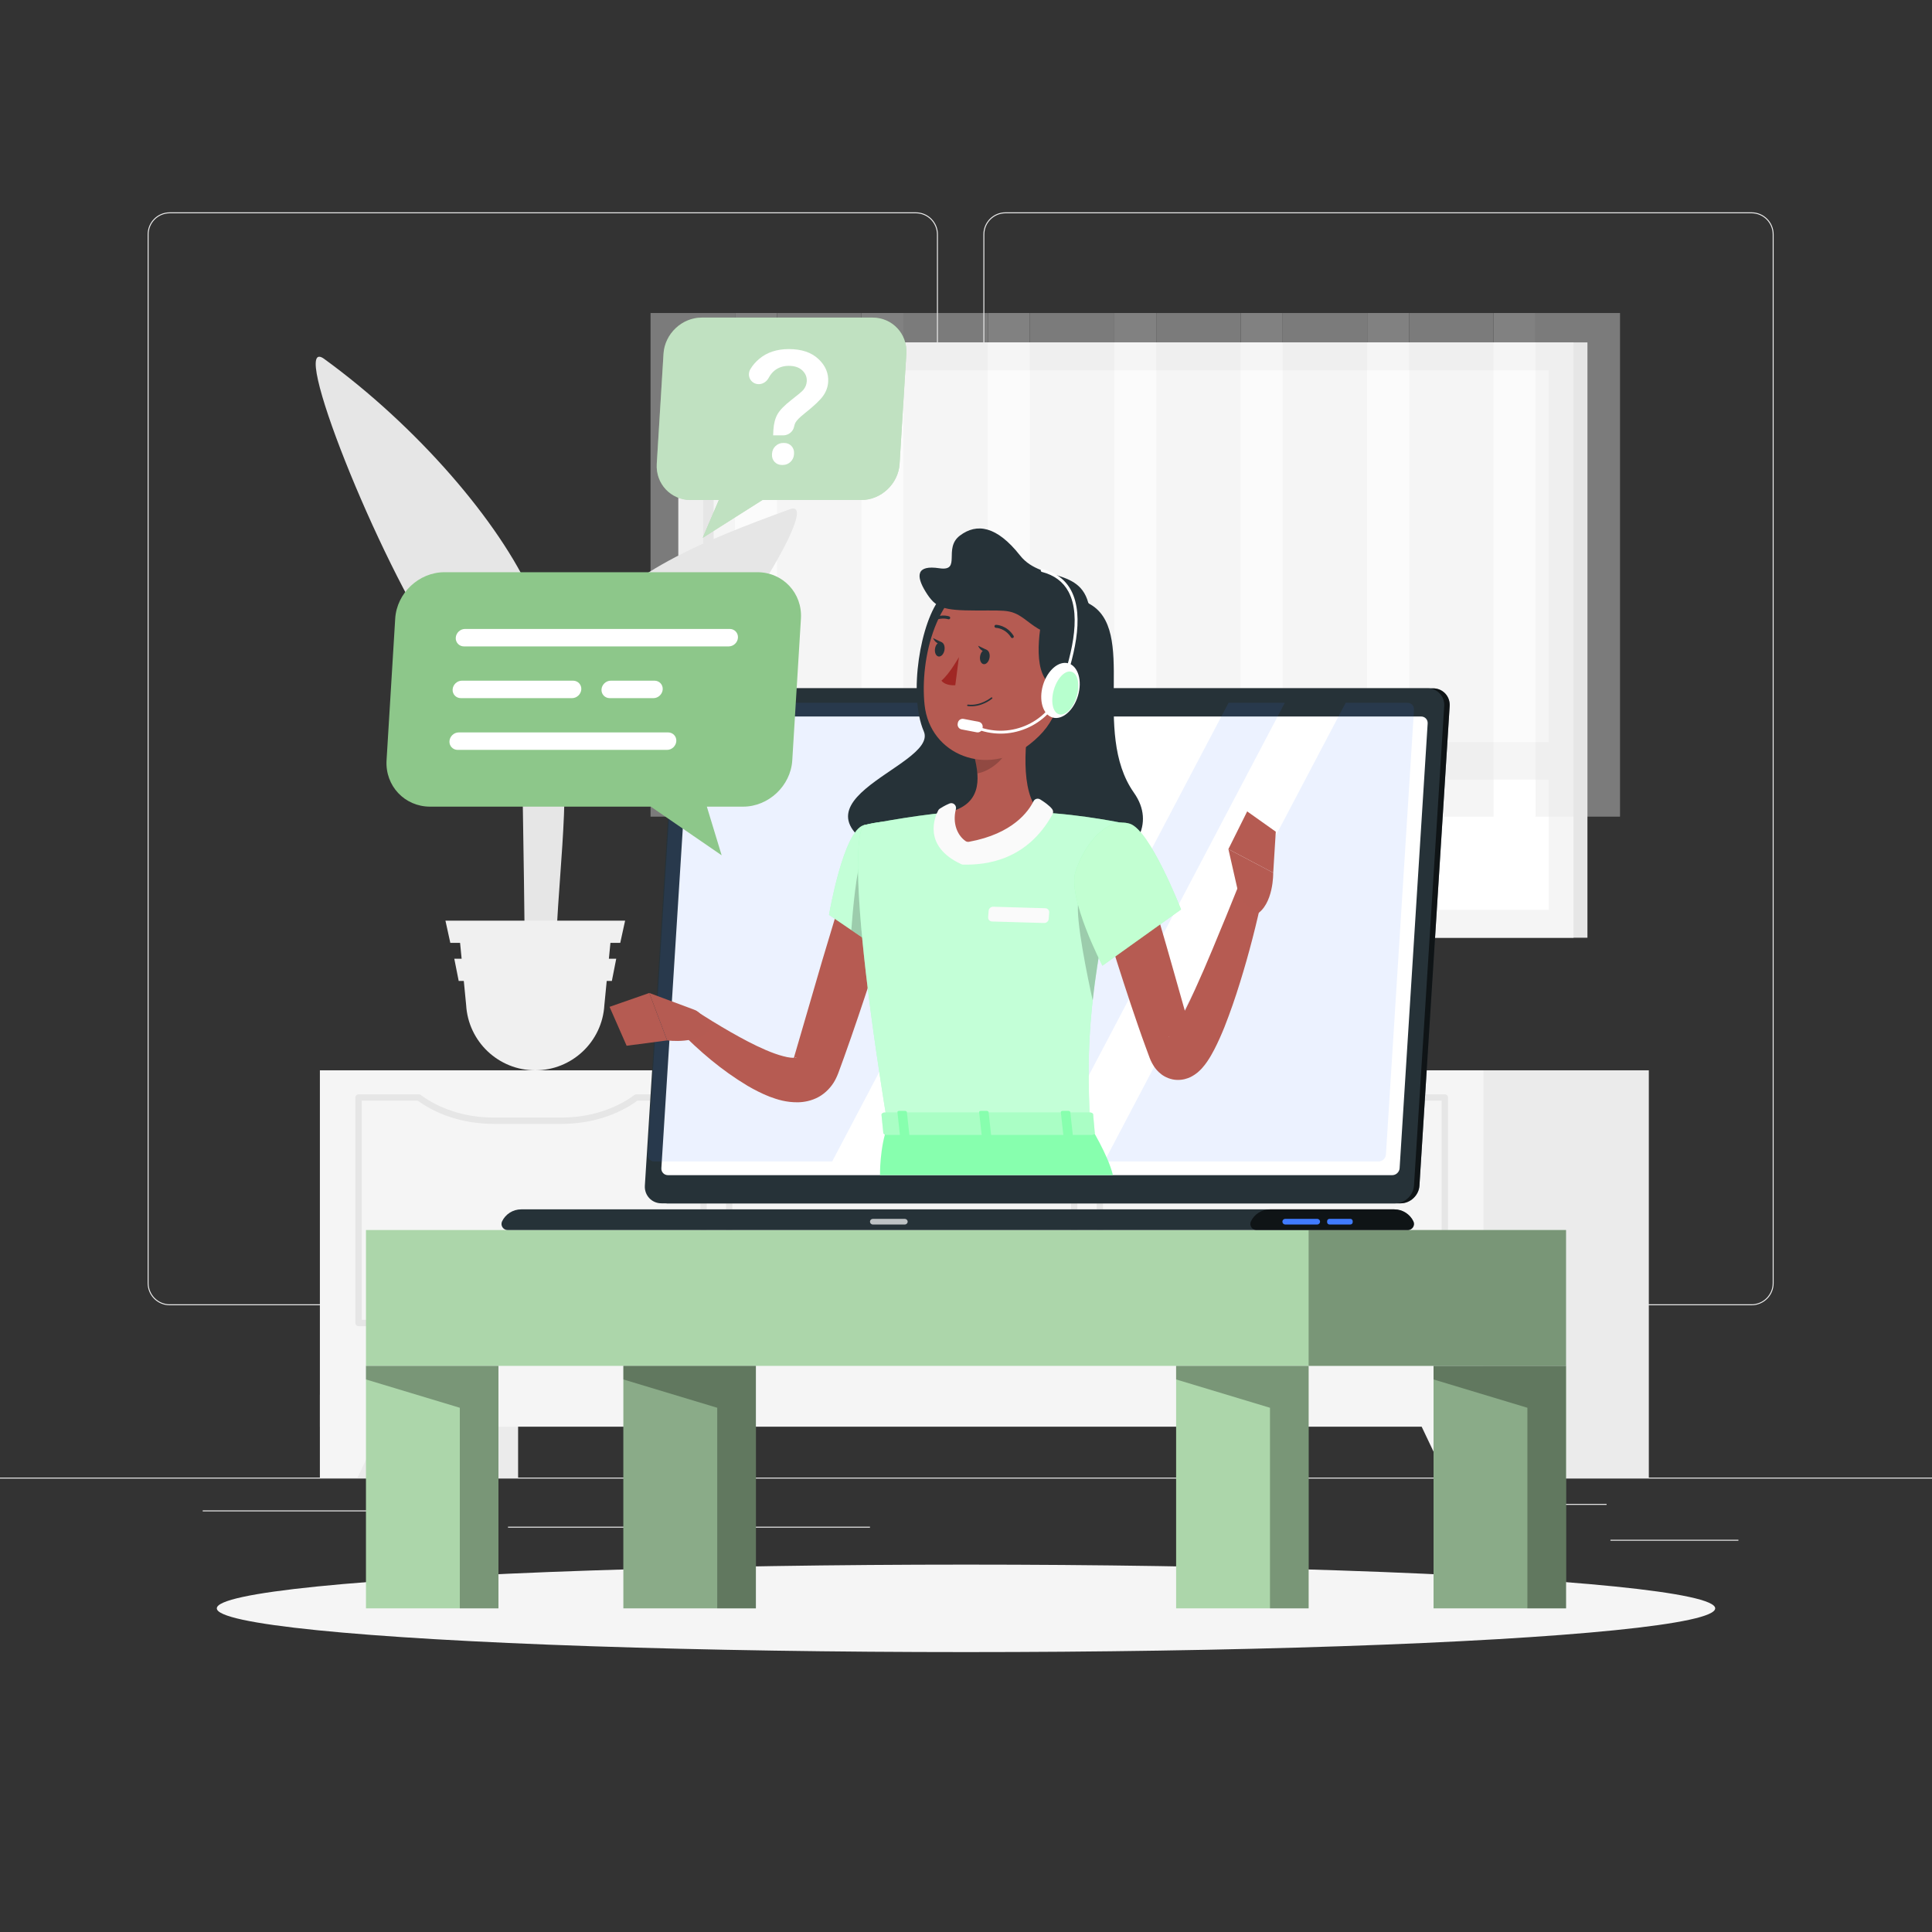 <?xml version="1.0" encoding="utf-8"?>
<!-- Generator: Adobe Illustrator 28.0.0, SVG Export Plug-In . SVG Version: 6.00 Build 0)  -->
<svg version="1.1" xmlns="http://www.w3.org/2000/svg" xmlns:xlink="http://www.w3.org/1999/xlink" x="0px" y="0px"
	 viewBox="0 0 500 500" style="enable-background:new 0 0 500 500;" xml:space="preserve">
<rect x="0" y="0" width="500" height="500" fill="#333333" stroke="none"/>
<style type="text/css">
	.st0{fill:#EBEBEB;}
	.st1{fill:#E6E6E6;}
	.st2{fill:#F5F5F5;}
	.st3{fill:#FFFFFF;}
	.st4{opacity:0.4;}
	.st5{fill:#F0F0F0;}
	.st6{display:none;}
	.st7{display:inline;}
	.st8{fill:#407BFF;}
	.st9{opacity:0.9;fill:#FFFFFF;}
	.st10{fill:#ACD6AA;}
	.st11{opacity:0.3;}
	.st12{opacity:0.2;}
	.st13{fill:#263238;}
	.st14{opacity:0.6;}
	.st15{opacity:0.7;fill:#FFFFFF;}
	.st16{opacity:0.1;fill:#407BFF;}
	.st17{opacity:0.4;fill:#FFFFFF;}
	.st18{fill:#B65B52;}
	.st19{fill:#B55B52;}
	.st20{fill:#87FFAE;}
	.st21{opacity:0.5;fill:#FFFFFF;}
	.st22{fill:#FAFAFA;}
	.st23{opacity:0.6;fill:#87FFAE;}
	.st24{fill:#A02724;}
	.st25{opacity:0.3;fill:#FAFAFA;}
	.st26{fill:#85FFA5;}
	.st27{fill:#8DC78A;}
	.st28{fill:#8BC68A;}
	.st29{opacity:0.5;}
	.st30{fill:#F6FBF8;}
</style>
<g id="Background_Complete">
	<g>
		<rect y="382.4" class="st0" width="500" height="0.25"/>
		<rect x="416.78" y="398.49" class="st0" width="33.12" height="0.25"/>
		<rect x="322.53" y="401.21" class="st0" width="8.69" height="0.25"/>
		<rect x="396.59" y="389.21" class="st0" width="19.19" height="0.25"/>
		<rect x="52.46" y="390.89" class="st0" width="43.19" height="0.25"/>
		<rect x="104.56" y="390.89" class="st0" width="6.33" height="0.25"/>
		<rect x="131.47" y="395.11" class="st0" width="93.68" height="0.25"/>
		<path class="st0" d="M237.01,337.8H43.92c-3.15,0-5.71-2.56-5.71-5.71V60.66c0-3.15,2.56-5.71,5.71-5.71h193.1
			c3.15,0,5.71,2.56,5.71,5.71v271.43C242.72,335.24,240.16,337.8,237.01,337.8z M43.92,55.2c-3.01,0-5.46,2.45-5.46,5.46v271.43
			c0,3.01,2.45,5.46,5.46,5.46h193.1c3.01,0,5.46-2.45,5.46-5.46V60.66c0-3.01-2.45-5.46-5.46-5.46H43.92z"/>
		<path class="st0" d="M453.31,337.8h-193.1c-3.15,0-5.71-2.56-5.71-5.71V60.66c0-3.15,2.56-5.71,5.71-5.71h193.1
			c3.15,0,5.71,2.56,5.71,5.71v271.43C459.02,335.24,456.46,337.8,453.31,337.8z M260.21,55.2c-3.01,0-5.46,2.45-5.46,5.46v271.43
			c0,3.01,2.45,5.46,5.46,5.46h193.1c3.01,0,5.46-2.45,5.46-5.46V60.66c0-3.01-2.45-5.46-5.46-5.46H260.21z"/>
	</g>
	<g>
		<g>
			<g>
				<g>
					<g>
						
							<rect x="179.13" y="88.61" transform="matrix(-1 -1.224647e-16 1.224647e-16 -1 589.957 331.295)" class="st1" width="231.69" height="154.07"/>
						
							<rect x="175.55" y="88.61" transform="matrix(-1 -1.224647e-16 1.224647e-16 -1 582.785 331.295)" class="st2" width="231.69" height="154.07"/>
						
							<rect x="221.59" y="56.24" transform="matrix(-1.836970e-16 1 -1 -1.836970e-16 457.04 -125.745)" class="st3" width="139.61" height="218.82"/>
						
							<rect x="113.54" y="164.29" transform="matrix(-1.836970e-16 1 -1 -1.836970e-16 348.985 -17.69)" class="st1" width="139.61" height="2.71"/>
						
							<rect x="178.21" y="192.06" transform="matrix(-1 -1.224647e-16 1.224647e-16 -1 582.785 393.823)" class="st2" width="226.37" height="9.71"/>
					</g>
				</g>
			</g>
			<g class="st4">
				<rect x="168.36" y="81.01" class="st1" width="21.87" height="130.34"/>
				
					<rect x="190.24" y="81.01" transform="matrix(-1 -1.224647e-16 1.224647e-16 -1 391.316 281.886)" class="st2" width="10.84" height="119.87"/>
				<rect x="201.08" y="81.01" class="st1" width="21.87" height="130.34"/>
				
					<rect x="222.95" y="81.01" transform="matrix(-1 -1.224647e-16 1.224647e-16 -1 456.753 281.886)" class="st2" width="10.84" height="119.87"/>
				<rect x="233.8" y="81.01" class="st1" width="21.87" height="130.34"/>
				
					<rect x="255.67" y="81.01" transform="matrix(-1 -1.224647e-16 1.224647e-16 -1 522.19 281.886)" class="st2" width="10.84" height="119.87"/>
				<rect x="266.52" y="81.01" class="st1" width="21.87" height="130.34"/>
				
					<rect x="288.39" y="81.01" transform="matrix(-1 -1.224647e-16 1.224647e-16 -1 587.627 281.886)" class="st2" width="10.84" height="119.87"/>
				<rect x="299.24" y="81.01" class="st1" width="21.87" height="130.34"/>
				
					<rect x="321.11" y="81.01" transform="matrix(-1 -1.224647e-16 1.224647e-16 -1 653.064 281.886)" class="st2" width="10.84" height="119.87"/>
				<rect x="331.95" y="81.01" class="st1" width="21.87" height="130.34"/>
				
					<rect x="353.83" y="81.01" transform="matrix(-1 -1.224647e-16 1.224647e-16 -1 718.501 281.886)" class="st2" width="10.84" height="119.87"/>
				<rect x="364.67" y="81.01" class="st1" width="21.87" height="130.34"/>
				
					<rect x="386.55" y="81.01" transform="matrix(-1 -1.224647e-16 1.224647e-16 -1 783.938 281.886)" class="st2" width="10.84" height="119.87"/>
				<rect x="397.39" y="81.01" class="st1" width="21.87" height="130.34"/>
			</g>
		</g>
		<g>
			
				<rect x="82.79" y="277" transform="matrix(-1 -1.224647e-16 1.224647e-16 -1 216.874 659.398)" class="st0" width="51.29" height="105.4"/>
			<polygon class="st2" points="92.53,382.4 82.79,382.4 82.79,360.93 102.75,360.93 			"/>
			
				<rect x="375.43" y="277" transform="matrix(-1 -1.224647e-16 1.224647e-16 -1 802.145 659.398)" class="st0" width="51.29" height="105.4"/>
			
				<rect x="82.79" y="277" transform="matrix(-1 -1.224647e-16 1.224647e-16 -1 466.723 646.227)" class="st2" width="301.14" height="92.23"/>
			<g>
				<path class="st1" d="M373.92,343.21h-89.27c-0.45,0-0.82-0.37-0.82-0.82v-58.36c0-0.45,0.37-0.82,0.82-0.82h16.49
					c0.18,0,0.35,0.06,0.49,0.16c2.37,1.75,5.07,3.14,8.05,4.13c3.41,1.14,7.04,1.72,10.78,1.72h17.66c7.05,0,13.74-2.08,18.83-5.85
					c0.14-0.1,0.31-0.16,0.49-0.16h16.48c0.45,0,0.82,0.37,0.82,0.82v58.36C374.74,342.84,374.37,343.21,373.92,343.21z
					 M285.47,341.57h87.63v-56.72h-15.4c-5.34,3.88-12.28,6.01-19.59,6.01h-17.66c-3.92,0-7.72-0.61-11.3-1.8
					c-3.05-1.01-5.83-2.43-8.29-4.21h-15.4V341.57z"/>
			</g>
			<g>
				<path class="st1" d="M277.99,343.21h-89.27c-0.45,0-0.82-0.37-0.82-0.82v-58.36c0-0.45,0.37-0.82,0.82-0.82h15.59
					c0.18,0,0.35,0.06,0.49,0.16c2.38,1.76,5.09,3.15,8.05,4.13c3.41,1.14,7.04,1.72,10.78,1.72h17.66c7.04,0,13.72-2.08,18.81-5.85
					c0.14-0.1,0.31-0.16,0.49-0.16h17.4c0.45,0,0.82,0.37,0.82,0.82v58.36C278.81,342.84,278.45,343.21,277.99,343.21z
					 M189.54,341.57h87.63v-56.72h-16.31c-5.34,3.88-12.28,6.01-19.57,6.01h-17.66c-3.92,0-7.72-0.61-11.3-1.8
					c-3.03-1-5.82-2.42-8.29-4.21h-14.5V341.57z"/>
			</g>
			<g>
				<path class="st1" d="M182.07,343.21H92.8c-0.45,0-0.82-0.37-0.82-0.82v-58.36c0-0.45,0.37-0.82,0.82-0.82h15.59
					c0.18,0,0.35,0.06,0.49,0.16c2.37,1.75,5.08,3.14,8.05,4.13c3.41,1.14,7.04,1.72,10.78,1.72h17.66c7.05,0,13.74-2.08,18.83-5.85
					c0.14-0.1,0.31-0.16,0.49-0.16h17.38c0.45,0,0.82,0.37,0.82,0.82v58.36C182.89,342.84,182.52,343.21,182.07,343.21z
					 M93.62,341.57h87.63v-56.72h-16.29c-5.34,3.88-12.28,6.01-19.59,6.01h-17.66c-3.92,0-7.72-0.61-11.3-1.8
					c-3.05-1.01-5.83-2.43-8.29-4.21h-14.5V341.57z"/>
			</g>
			<polygon class="st2" points="374.19,382.4 383.93,382.4 383.93,360.93 363.98,360.93 			"/>
		</g>
		<g>
			<path class="st1" d="M143.94,259.34l-8.09,0c0.05-5.6-0.03-19.82-0.57-52.39c-0.98-59.04-2.87-62.64-2.87-62.64l9.61,29.14
				c2.26,6.86,3.62,13.99,3.94,21.2C146.99,217.37,143.02,235.51,143.94,259.34z"/>
			<path class="st1" d="M150.09,164.66c10.79-16.33,32.33-24.85,54.35-32.88c8.64-3.15-15.62,35.92-33.26,53.64
				c-13.7,13.76-26.95,13.45-30.93,27.05C139.49,196.69,140.79,178.73,150.09,164.66z"/>
			<path class="st1" d="M137.73,154.18c-8.46-19.1-29.83-43.87-53.85-61.31c-9.43-6.85,13.84,51.96,30.25,76.05
				c12.78,18.76,24.7,30.18,26.56,43.56C148.75,195.74,146.18,173.27,137.73,154.18z"/>
			<g>
				<path class="st5" d="M138.53,277L138.53,277c9.49,0,17.34-7.41,17.88-16.89l1.58-16.19h-38.93l1.58,16.19
					C121.19,269.59,129.03,277,138.53,277z"/>
				<polygon class="st5" points="116.54,244.01 160.52,244.01 161.78,238.26 115.28,238.26 				"/>
				<polygon class="st5" points="118.71,253.87 158.35,253.87 159.48,248.12 117.57,248.12 				"/>
			</g>
		</g>
	</g>
</g>
<g id="Background_Simple" class="st6">
	<g class="st7">
		<path class="st8" d="M317.02,115.53c-32.87-19.07-86.88-21.38-117.56,1.07c-33.88,24.79-28.68,71.83-63.34,94.18
			c-35.25,22.72-77.56,13.06-72.9,71.57c3.59,45.1,42.03,57.15,78.99,69.14c66.35,21.53,194.81,45.42,241.55-26.17
			C437,243.78,390.7,158.29,317.02,115.53z"/>
		<path class="st9" d="M317.02,115.53c-32.87-19.07-86.88-21.38-117.56,1.07c-33.88,24.79-28.68,71.83-63.34,94.18
			c-35.25,22.72-77.56,13.06-72.9,71.57c3.59,45.1,42.03,57.15,78.99,69.14c66.35,21.53,194.81,45.42,241.55-26.17
			C437,243.78,390.7,158.29,317.02,115.53z"/>
	</g>
</g>
<g id="Shadow_1_">
	<ellipse id="_x3C_Path_x3E__93_" class="st2" cx="250" cy="416.24" rx="193.89" ry="11.32"/>
</g>
<g id="Table">
	<g>
		<g>
			<rect x="94.71" y="318.33" class="st10" width="310.57" height="35.16"/>
			<rect x="338.67" y="318.33" class="st11" width="66.62" height="35.16"/>
		</g>
		<g>
			<rect x="94.71" y="353.49" class="st10" width="34.29" height="62.75"/>
			<polygon class="st11" points="94.71,353.49 94.71,357 119,364.33 119,416.24 129,416.24 129,353.49 			"/>
		</g>
		<g>
			<g>
				<rect x="371" y="353.49" class="st10" width="34.29" height="62.75"/>
				<rect x="371" y="353.49" class="st12" width="34.29" height="62.75"/>
			</g>
			<polygon class="st11" points="371,353.49 371,357 395.29,364.33 395.29,416.24 405.29,416.24 405.29,353.49 			"/>
		</g>
		<g>
			<rect x="304.38" y="353.49" class="st10" width="34.29" height="62.75"/>
			<polygon class="st11" points="304.38,353.49 304.38,357 328.67,364.33 328.67,416.24 338.67,416.24 338.67,353.49 			"/>
		</g>
		<g>
			<g>
				<rect x="161.33" y="353.49" class="st10" width="34.29" height="62.75"/>
				<rect x="161.33" y="353.49" class="st12" width="34.29" height="62.75"/>
			</g>
			<polygon class="st11" points="161.33,353.49 161.33,357 185.62,364.33 185.62,416.24 195.62,416.24 195.62,353.49 			"/>
		</g>
	</g>
</g>
<g id="Character">
	<g>
		<g>
			<g>
				<g>
					<path class="st13" d="M362.48,311.42H172.6c-2.53,0-4.46-2.07-4.3-4.59l7.82-124.1c0.16-2.53,2.36-4.59,4.88-4.59h189.87
						c2.53,0,4.46,2.07,4.3,4.59l-7.82,124.1C367.2,309.35,365,311.42,362.48,311.42z"/>
					<path class="st14" d="M362.48,311.42H172.6c-2.53,0-4.46-2.07-4.3-4.59l7.82-124.1c0.16-2.53,2.36-4.59,4.88-4.59h189.87
						c2.53,0,4.46,2.07,4.3,4.59l-7.82,124.1C367.2,309.35,365,311.42,362.48,311.42z"/>
				</g>
				<g>
					<path class="st13" d="M361.06,311.42H171.19c-2.53,0-4.46-2.07-4.3-4.59l7.82-124.1c0.16-2.53,2.36-4.59,4.88-4.59h189.87
						c2.53,0,4.46,2.07,4.3,4.59l-7.82,124.1C365.78,309.35,363.59,311.42,361.06,311.42z"/>
				</g>
				<g>
					<g>
						<path class="st13" d="M360.82,312.98H134.89c-2.18,0-4.08,1.27-4.95,3.1c-0.5,1.05,0.27,2.26,1.45,2.26h232.94
							c1.18,0,1.95-1.21,1.45-2.26C364.9,314.25,363,312.98,360.82,312.98z"/>
					</g>
					<path class="st14" d="M360.82,312.98h-32.13c-2.18,0-4.08,1.27-4.95,3.1c-0.5,1.05,0.27,2.26,1.45,2.26h39.14
						c1.18,0,1.95-1.21,1.45-2.26C364.9,314.25,363,312.98,360.82,312.98z"/>
					<path class="st8" d="M340.9,316.9h-8.29c-0.4,0-0.73-0.33-0.73-0.73l0,0c0-0.4,0.33-0.73,0.73-0.73h8.29
						c0.4,0,0.73,0.33,0.73,0.73l0,0C341.62,316.57,341.3,316.9,340.9,316.9z"/>
					<path class="st15" d="M234.17,316.9h-8.29c-0.4,0-0.73-0.33-0.73-0.73l0,0c0-0.4,0.33-0.73,0.73-0.73h8.29
						c0.4,0,0.73,0.33,0.73,0.73l0,0C234.9,316.57,234.57,316.9,234.17,316.9z"/>
					<path class="st8" d="M349.48,316.9h-5.42c-0.33,0-0.6-0.27-0.6-0.6v-0.26c0-0.33,0.27-0.6,0.6-0.6h5.42
						c0.33,0,0.6,0.27,0.6,0.6v0.26C350.08,316.63,349.81,316.9,349.48,316.9z"/>
				</g>
				<path class="st3" d="M171.16,302.34l7.26-115.12c0.06-0.98,0.92-1.79,1.9-1.79h187.48c0.98,0,1.74,0.81,1.68,1.79l-7.26,115.12
					c-0.06,0.98-0.92,1.79-1.9,1.79H172.84C171.86,304.12,171.1,303.32,171.16,302.34z"/>
				<path class="st16" d="M277.82,181.88l-62.45,118.7H169.3c-0.99,0-1.74-0.8-1.68-1.79l7.26-115.12c0.06-0.98,0.92-1.79,1.9-1.79
					H277.82z"/>
				<polygon class="st16" points="332.51,181.88 270.06,300.58 255.5,300.58 317.95,181.88 				"/>
				<path class="st16" d="M365.94,183.67l-7.26,115.12c-0.06,0.99-0.92,1.79-1.9,1.79h-70.97l62.45-118.7h16
					C365.25,181.88,366,182.69,365.94,183.67z"/>
				<path class="st17" d="M275.63,181.98c-0.05,0.74-0.69,1.35-1.43,1.35c-0.74,0-1.31-0.6-1.26-1.35c0.05-0.74,0.69-1.35,1.43-1.35
					C275.11,180.63,275.67,181.24,275.63,181.98z"/>
			</g>
		</g>
		<g>
			<g>
				<path class="st13" d="M243.65,154.39c-5.47,6.26-8.63,25.44-4.57,34.89c4.05,9.44-42.95,18.89-4.17,34.22
					c38.78,15.33,69.78-2.44,58.56-18.33s1.21-42.35-11.78-49.03C269.94,150.11,254.61,141.84,243.65,154.39z"/>
				<path class="st18" d="M232.06,231.66c-2.05,7.04-4.23,14.03-6.49,21.01c-2.28,6.97-4.61,13.92-7.1,20.87l-0.95,2.61l-0.48,1.31
					l-0.15,0.4l-0.24,0.58c-0.15,0.38-0.38,0.8-0.58,1.19c-0.86,1.59-2.38,3.26-4.21,4.26c-1.83,1-3.71,1.34-5.25,1.38
					c-3.13,0.05-5.4-0.7-7.49-1.47c-2.06-0.82-3.89-1.77-5.63-2.78c-6.88-4.12-12.51-9.01-17.88-14.46l4.31-5.08
					c1.45,0.93,2.99,1.92,4.5,2.85c1.52,0.94,3.07,1.83,4.59,2.72c3.07,1.75,6.16,3.41,9.21,4.71c1.52,0.65,3.03,1.21,4.44,1.57
					c1.37,0.39,2.72,0.52,3.26,0.38c0.28-0.05,0.23-0.16-0.01-0.07c-0.24,0.07-0.48,0.35-0.49,0.32c-0.01-0.03,0,0-0.01-0.06
					c0-0.02,0-0.04,0.01-0.06l0.08-0.25l0.38-1.29l0.76-2.6l6.12-21c2.08-7,4.2-14,6.42-20.96L232.06,231.66z"/>
				<path class="st19" d="M179.62,261.3l-11.58-4.32l4.61,12.27c0,0,8.19,1.18,11.37-3.13l-2.59-3.47
					C180.98,262.04,180.35,261.57,179.62,261.3z"/>
				<polygon class="st19" points="157.75,260.57 162.17,270.64 172.65,269.26 168.04,256.98 				"/>
				<g>
					<path class="st20" d="M223.58,213.55c-5.31,1.35-9.03,23.22-9.03,23.22l14.64,9.96c0,0,14.04-22.06,9.95-27.9
						C234.88,212.74,231.33,211.58,223.58,213.55z"/>
					<path class="st21" d="M223.58,213.55c-5.31,1.35-9.03,23.22-9.03,23.22l14.64,9.96c0,0,14.04-22.06,9.95-27.9
						C234.88,212.74,231.33,211.58,223.58,213.55z"/>
				</g>
				<path class="st12" d="M223.1,221.5l11.38,2.63l1.09,11.12c-2.97,6.13-6.37,11.47-6.37,11.47l-8.88-6.03
					C220.69,235.58,221.65,224.96,223.1,221.5z"/>
				<g>
					<path class="st20" d="M223.58,213.55c0,0-6.14,2.16,6.16,77.82c20.78,0,42.25,0,52.36,0c-0.88-21.31-0.9-34.45,9.28-78.19
						c0,0-10.97-2.39-22.24-2.93c-8.81-0.42-16.03-0.71-23.78,0C235.16,211.18,223.58,213.55,223.58,213.55z"/>
					<path class="st21" d="M223.58,213.55c0,0-6.14,2.16,6.16,77.82c20.78,0,42.25,0,52.36,0c-0.88-21.31-0.9-34.45,9.28-78.19
						c0,0-10.97-2.39-22.24-2.93c-8.81-0.42-16.03-0.71-23.78,0C235.16,211.18,223.58,213.55,223.58,213.55z"/>
				</g>
				<path class="st12" d="M279.06,233.48l6.76,5.75c-1.44,7.65-2.41,14.02-3.03,19.69C281.53,253.25,278.31,237.83,279.06,233.48z"
					/>
				<path class="st19" d="M266.79,183.47c-1.5,7.65-3,21.67,2.36,26.77c0,0-4.97,11.46-18.25,11.46c-13.28,0-5.53-11.46-5.53-11.46
					c8.53-2.04,8.31-8.37,6.83-14.31L266.79,183.47z"/>
				<path class="st22" d="M267.45,207.39c-1.26,2.55-5.31,8.39-16.66,10.46c-0.31,0.06-0.64,0-0.9-0.18
					c-2.13-1.48-3.44-4.61-2.51-8.24c0.26-1-0.71-1.88-1.66-1.48c-1.13,0.47-2.07,1.05-2.5,1.33c-0.18,0.11-0.31,0.27-0.41,0.45
					c-0.82,1.56-4.18,9.2,5.95,13.91c0.16,0.07,0.33,0.12,0.51,0.12c5.95,0.12,16.49-1.05,23.12-13.02c0.24-0.44,0.2-0.99-0.11-1.38
					c-0.73-0.92-2.07-1.85-3.07-2.47C268.58,206.51,267.77,206.73,267.45,207.39z"/>
				<path class="st22" d="M270.23,238.87l-13.5-0.39c-0.6-0.02-1.05-0.52-1-1.11l0.13-1.66c0.05-0.59,0.57-1.07,1.17-1.05l13.5,0.39
					c0.6,0.02,1.05,0.52,1,1.11l-0.13,1.66C271.35,238.41,270.83,238.89,270.23,238.87z"/>
				<path class="st12" d="M260.84,188.56l-8.64,7.37c0.36,1.41,0.63,2.83,0.73,4.22c3.26-0.47,7.74-4.05,8.08-7.46
					C261.19,190.99,261.12,189.35,260.84,188.56z"/>
				<path class="st19" d="M276.87,169.02c-2.41,12.57-3.17,17.94-10.41,23.61c-10.89,8.54-25.79,2.82-27.18-10.21
					c-1.25-11.73,2.91-30.31,15.96-33.75C268.1,145.28,279.29,156.45,276.87,169.02z"/>
				<path class="st13" d="M269.72,159.7c-1.56,7.87-1.92,18.33,5.33,18.33s12.86-12.28,6.64-21.89
					C275.46,146.53,270.63,155.06,269.72,159.7z"/>
				<path class="st13" d="M282.18,160.67c0,8.56-10.78,4.33-15.56,0.63c-4.78-3.69-5.04-3.29-13.83-3.3
					c-8.79-0.02-10.61-0.61-13.22-4.83s-2.38-7,3.51-6.11c5.88,0.89,0.94-5.11,5.33-8.44c4.39-3.33,9.56-2.49,15.56,5.11
					C269.95,151.33,282.18,145.84,282.18,160.67z"/>
				<g>
					
						<ellipse transform="matrix(0.281 -0.96 0.96 0.281 25.631 391.917)" class="st3" cx="274.47" cy="178.85" rx="7.3" ry="4.73"/>
					<path class="st3" d="M258.96,189.86c-2.29,0-4.57-0.46-6.74-1.38c-0.19-0.08-0.28-0.3-0.2-0.49c0.08-0.19,0.3-0.28,0.49-0.2
						c4.1,1.74,8.63,1.76,12.74,0.07c4.02-1.66,7.13-4.76,8.76-8.75c3.03-8.59,6.06-19.32,2.52-25.97c-1.38-2.58-3.7-4.31-6.9-5.13
						c-0.2-0.05-0.32-0.26-0.27-0.46c0.05-0.2,0.25-0.32,0.46-0.27c3.41,0.88,5.89,2.73,7.37,5.5c3.68,6.91,0.61,17.84-2.48,26.58
						c-1.71,4.19-4.97,7.44-9.17,9.18C263.41,189.42,261.18,189.86,258.96,189.86z"/>
					<path class="st23" d="M278.65,180.22c-0.89,3.04-2.94,5.12-4.57,4.64c-1.63-0.48-2.23-3.33-1.34-6.37s2.94-5.12,4.57-4.64
						C278.95,174.32,279.54,177.18,278.65,180.22z"/>
					<path class="st3" d="M252.77,189.52l-3.91-0.75c-0.69-0.13-1.14-0.8-1.01-1.49l0.04-0.22c0.13-0.69,0.8-1.14,1.49-1.01
						l3.91,0.75c0.69,0.13,1.14,0.8,1.01,1.49l-0.04,0.22C254.13,189.2,253.46,189.65,252.77,189.52z"/>
				</g>
				<path class="st24" d="M248.17,170.05c0,0-2.32,4.21-4.53,6.11c1.2,1.45,3.59,1.17,3.59,1.17L248.17,170.05z"/>
				<path class="st13" d="M250.38,182.7c0.02,0.02,0.05,0.03,0.08,0.03c3.49,0.43,6.19-1.82,6.3-1.92c0.08-0.07,0.09-0.19,0.02-0.27
					c-0.07-0.08-0.19-0.09-0.27-0.02c-0.03,0.02-2.69,2.24-6,1.83c-0.11-0.01-0.2,0.06-0.22,0.17
					C250.29,182.58,250.32,182.66,250.38,182.7z"/>
				<path class="st13" d="M261.82,165.1c0.12,0.05,0.25,0.05,0.37-0.02c0.18-0.11,0.24-0.35,0.12-0.54
					c-1.74-2.76-4.44-2.84-4.55-2.84c-0.21,0-0.39,0.17-0.4,0.38c0,0.21,0.17,0.39,0.38,0.4c0.1,0,2.4,0.08,3.91,2.47
					C261.69,165.02,261.75,165.07,261.82,165.1z"/>
				<path class="st13" d="M256.09,170.22c-0.18,1.03-0.86,1.77-1.54,1.66c-0.67-0.11-1.08-1.04-0.9-2.08
					c0.18-1.03,0.86-1.77,1.54-1.66C255.86,168.26,256.27,169.19,256.09,170.22z"/>
				<path class="st13" d="M244.43,168.24c-0.18,1.03-0.86,1.77-1.54,1.66c-0.67-0.11-1.08-1.04-0.9-2.08
					c0.18-1.03,0.86-1.77,1.54-1.66C244.2,166.27,244.61,167.2,244.43,168.24z"/>
				<path class="st13" d="M243.82,166.27l-2.36-1.14C241.46,165.13,242.4,167.28,243.82,166.27z"/>
				<path class="st13" d="M255.48,168.25l-2.36-1.14C253.12,167.12,254.06,169.27,255.48,168.25z"/>
				<path class="st13" d="M240.47,161.27c0.13,0.06,0.28,0.05,0.4-0.05c2.24-1.72,4.43-0.99,4.52-0.96c0.2,0.07,0.42-0.04,0.5-0.24
					c0.07-0.2-0.04-0.43-0.24-0.5c-0.11-0.04-2.67-0.91-5.25,1.08c-0.17,0.13-0.2,0.38-0.07,0.55
					C240.37,161.21,240.42,161.25,240.47,161.27z"/>
				<g>
					<path class="st20" d="M227.75,304.12c0,0-0.14-7.17,1.98-12.76c4.57,0,52.36,0,52.36,0s4.71,7.6,5.93,12.76
						C282.14,304.12,227.75,304.12,227.75,304.12z"/>
					<path class="st20" d="M282.89,288.3l0.42,4.69c0.18,0.36-0.25,0.73-0.85,0.73h-52.97c-0.47,0-0.86-0.23-0.89-0.53l-0.47-4.69
						c-0.03-0.32,0.38-0.6,0.89-0.6h53.03C282.42,287.9,282.77,288.06,282.89,288.3z"/>
					<path class="st25" d="M282.89,288.3l0.42,4.69c0.18,0.36-0.25,0.73-0.85,0.73h-52.97c-0.47,0-0.86-0.23-0.89-0.53l-0.47-4.69
						c-0.03-0.32,0.38-0.6,0.89-0.6h53.03C282.42,287.9,282.77,288.06,282.89,288.3z"/>
				</g>
				<path class="st20" d="M275.76,294.22h1.42c0.28,0,0.5-0.15,0.48-0.32l-0.67-6.09c-0.02-0.18-0.27-0.32-0.55-0.32h-1.42
					c-0.28,0-0.5,0.15-0.48,0.32l0.67,6.09C275.23,294.08,275.48,294.22,275.76,294.22z"/>
				<path class="st20" d="M233.47,294.22h1.42c0.28,0,0.5-0.15,0.48-0.32l-0.67-6.09c-0.02-0.18-0.27-0.32-0.55-0.32h-1.42
					c-0.28,0-0.5,0.15-0.48,0.32l0.67,6.09C232.94,294.08,233.19,294.22,233.47,294.22z"/>
				<path class="st20" d="M254.62,294.22h1.42c0.28,0,0.5-0.15,0.48-0.32l-0.67-6.09c-0.02-0.18-0.27-0.32-0.55-0.32h-1.42
					c-0.28,0-0.5,0.15-0.48,0.32l0.67,6.09C254.09,294.08,254.33,294.22,254.62,294.22z"/>
			</g>
			<g>
				<path class="st18" d="M296.86,227.95c2.3,7.47,4.51,14.99,6.63,22.51l3.19,11.27l1.59,5.6l0.4,1.38l0.2,0.69l0.05,0.16
					l0.01,0.04c0.01,0.04,0,0.03,0,0.04l-0.16-0.25c-0.13-0.18-0.35-0.5-0.92-0.94c-0.54-0.44-1.63-0.92-2.68-0.95
					c-1.04-0.04-1.75,0.24-2.12,0.42c-0.72,0.39-0.65,0.48-0.59,0.41c0.09-0.06,0.27-0.25,0.47-0.49c0.4-0.48,0.85-1.15,1.29-1.86
					c0.89-1.43,1.75-3.06,2.58-4.72c1.69-3.32,3.23-6.84,4.78-10.37c1.53-3.54,3.02-7.13,4.49-10.73c1.52-3.58,2.94-7.24,4.41-10.82
					l6.39,1.91c-1.65,7.8-3.6,15.45-5.98,23.09c-1.18,3.83-2.49,7.62-4,11.46c-0.78,1.92-1.61,3.84-2.64,5.83
					c-0.52,1-1.09,2.02-1.84,3.12c-0.38,0.55-0.81,1.13-1.4,1.78c-0.62,0.63-1.3,1.39-2.9,2.21c-0.81,0.38-2.01,0.8-3.54,0.74
					c-1.54-0.04-3.1-0.73-4.03-1.47c-0.96-0.74-1.49-1.44-1.89-2.03c-0.4-0.6-0.63-1.08-0.85-1.55c-0.09-0.22-0.2-0.45-0.27-0.65
					l-0.18-0.49l-0.26-0.71l-0.52-1.41c-0.68-1.88-1.37-3.74-2-5.61c-1.28-3.74-2.56-7.47-3.76-11.22c-2.45-7.49-4.73-15-6.85-22.59
					L296.86,227.95z"/>
				<g>
					<path class="st26" d="M292.38,213.18c5.25,1.6,13.28,22.19,13.28,22.19l-20.35,14.55c0,0-9.15-17.61-6.95-24.39
						C280.66,218.47,286.4,211.36,292.38,213.18z"/>
					<path class="st21" d="M292.38,213.18c5.25,1.6,13.28,22.19,13.28,22.19l-20.35,14.55c0,0-9.15-17.61-6.95-24.39
						C280.66,218.47,286.4,211.36,292.38,213.18z"/>
				</g>
				<path class="st19" d="M320.7,232.05l-2.79-12.3l11.6,6.12c0,0,0.15,8.28-4.53,10.89L320.7,232.05z"/>
				<polygon class="st19" points="322.77,209.99 330.17,215.24 329.51,225.87 317.91,219.75 				"/>
			</g>
		</g>
	</g>
</g>
<g id="Chat">
	<g>
		<g>
			<path class="st27" d="M115.01,148.09h81c6.6,0,11.67,5.4,11.27,12l-2.24,36.67c-0.4,6.6-6.13,12-12.73,12h-9.38l3.83,12.59
				l-18.33-12.59h-57.12c-6.6,0-11.67-5.4-11.27-12l2.24-36.67C102.68,153.49,108.41,148.09,115.01,148.09z"/>
			<g>
				<path class="st3" d="M188.58,167.29h-68.51c-1.24,0-2.2-1.02-2.12-2.26l0,0c0.08-1.24,1.16-2.26,2.4-2.26h68.51
					c1.24,0,2.2,1.02,2.12,2.26l0,0C190.91,166.28,189.83,167.29,188.58,167.29z"/>
				<path class="st3" d="M148.04,180.68h-28.78c-1.24,0-2.2-1.02-2.12-2.26l0,0c0.08-1.24,1.16-2.26,2.4-2.26h28.78
					c1.24,0,2.2,1.02,2.12,2.26l0,0C150.36,179.66,149.28,180.68,148.04,180.68z"/>
				<path class="st3" d="M172.63,194.07h-54.19c-1.24,0-2.2-1.02-2.12-2.26l0,0c0.08-1.24,1.16-2.26,2.4-2.26h54.19
					c1.24,0,2.2,1.02,2.12,2.26l0,0C174.95,193.05,173.88,194.07,172.63,194.07z"/>
				<path class="st3" d="M169.11,180.68h-11.32c-1.24,0-2.2-1.02-2.12-2.26l0,0c0.08-1.24,1.16-2.26,2.4-2.26h11.32
					c1.24,0,2.2,1.02,2.12,2.26l0,0C171.43,179.66,170.35,180.68,169.11,180.68z"/>
			</g>
		</g>
		<g>
			<g>
				<g>
					<path class="st28" d="M225.79,82.19h-44.16c-5.14,0-9.59,4.2-9.91,9.34l-1.75,28.53c-0.31,5.14,3.63,9.34,8.77,9.34h7.3
						l-4.18,9.79l15.46-9.79h25.58c5.14,0,9.59-4.2,9.91-9.34l1.75-28.53C234.87,86.39,230.93,82.19,225.79,82.19z"/>
				</g>
				<g class="st29">
					<path class="st30" d="M225.79,82.19h-44.16c-5.14,0-9.59,4.2-9.91,9.34l-1.75,28.53c-0.31,5.14,3.63,9.34,8.77,9.34h7.3
						l-4.18,9.79l15.46-9.79h25.58c5.14,0,9.59-4.2,9.91-9.34l1.75-28.53C234.87,86.39,230.93,82.19,225.79,82.19z"/>
				</g>
			</g>
			<g>
				<path class="st3" d="M205.5,110.46c-0.27,1.29-1.49,2.21-2.8,2.21h-2.61c0.03-0.74,0.05-1.19,0.06-1.36
					c0.1-1.67,0.46-3.05,1.08-4.13c0.62-1.08,1.8-2.29,3.54-3.64c1.74-1.35,2.79-2.23,3.14-2.65c0.54-0.66,0.83-1.39,0.88-2.19
					c0.07-1.11-0.32-2.05-1.15-2.84c-0.84-0.79-2-1.18-3.5-1.18c-1.44,0-2.68,0.41-3.7,1.23c-0.59,0.48-1.09,1.1-1.5,1.87
					c-0.58,1.09-1.72,1.77-2.9,1.62l0,0c-1.83-0.23-2.81-2.23-1.84-3.87c0.57-0.97,1.33-1.85,2.29-2.66
					c2.01-1.69,4.57-2.53,7.67-2.53c3.27,0,5.81,0.85,7.64,2.56c1.83,1.71,2.67,3.69,2.53,5.96c-0.08,1.25-0.5,2.44-1.28,3.56
					c-0.78,1.12-2.39,2.64-4.82,4.57c-1.26,1-2.06,1.8-2.38,2.41C205.71,109.68,205.59,110.02,205.5,110.46z M199.79,117.64
					l0.02-0.31c0.09-1.48,1.37-2.69,2.85-2.69h0.32c1.48,0,2.61,1.2,2.52,2.69l-0.02,0.31c-0.09,1.48-1.37,2.69-2.85,2.69h-0.32
					C200.83,120.33,199.7,119.12,199.79,117.64z"/>
			</g>
		</g>
	</g>
</g>
</svg>
